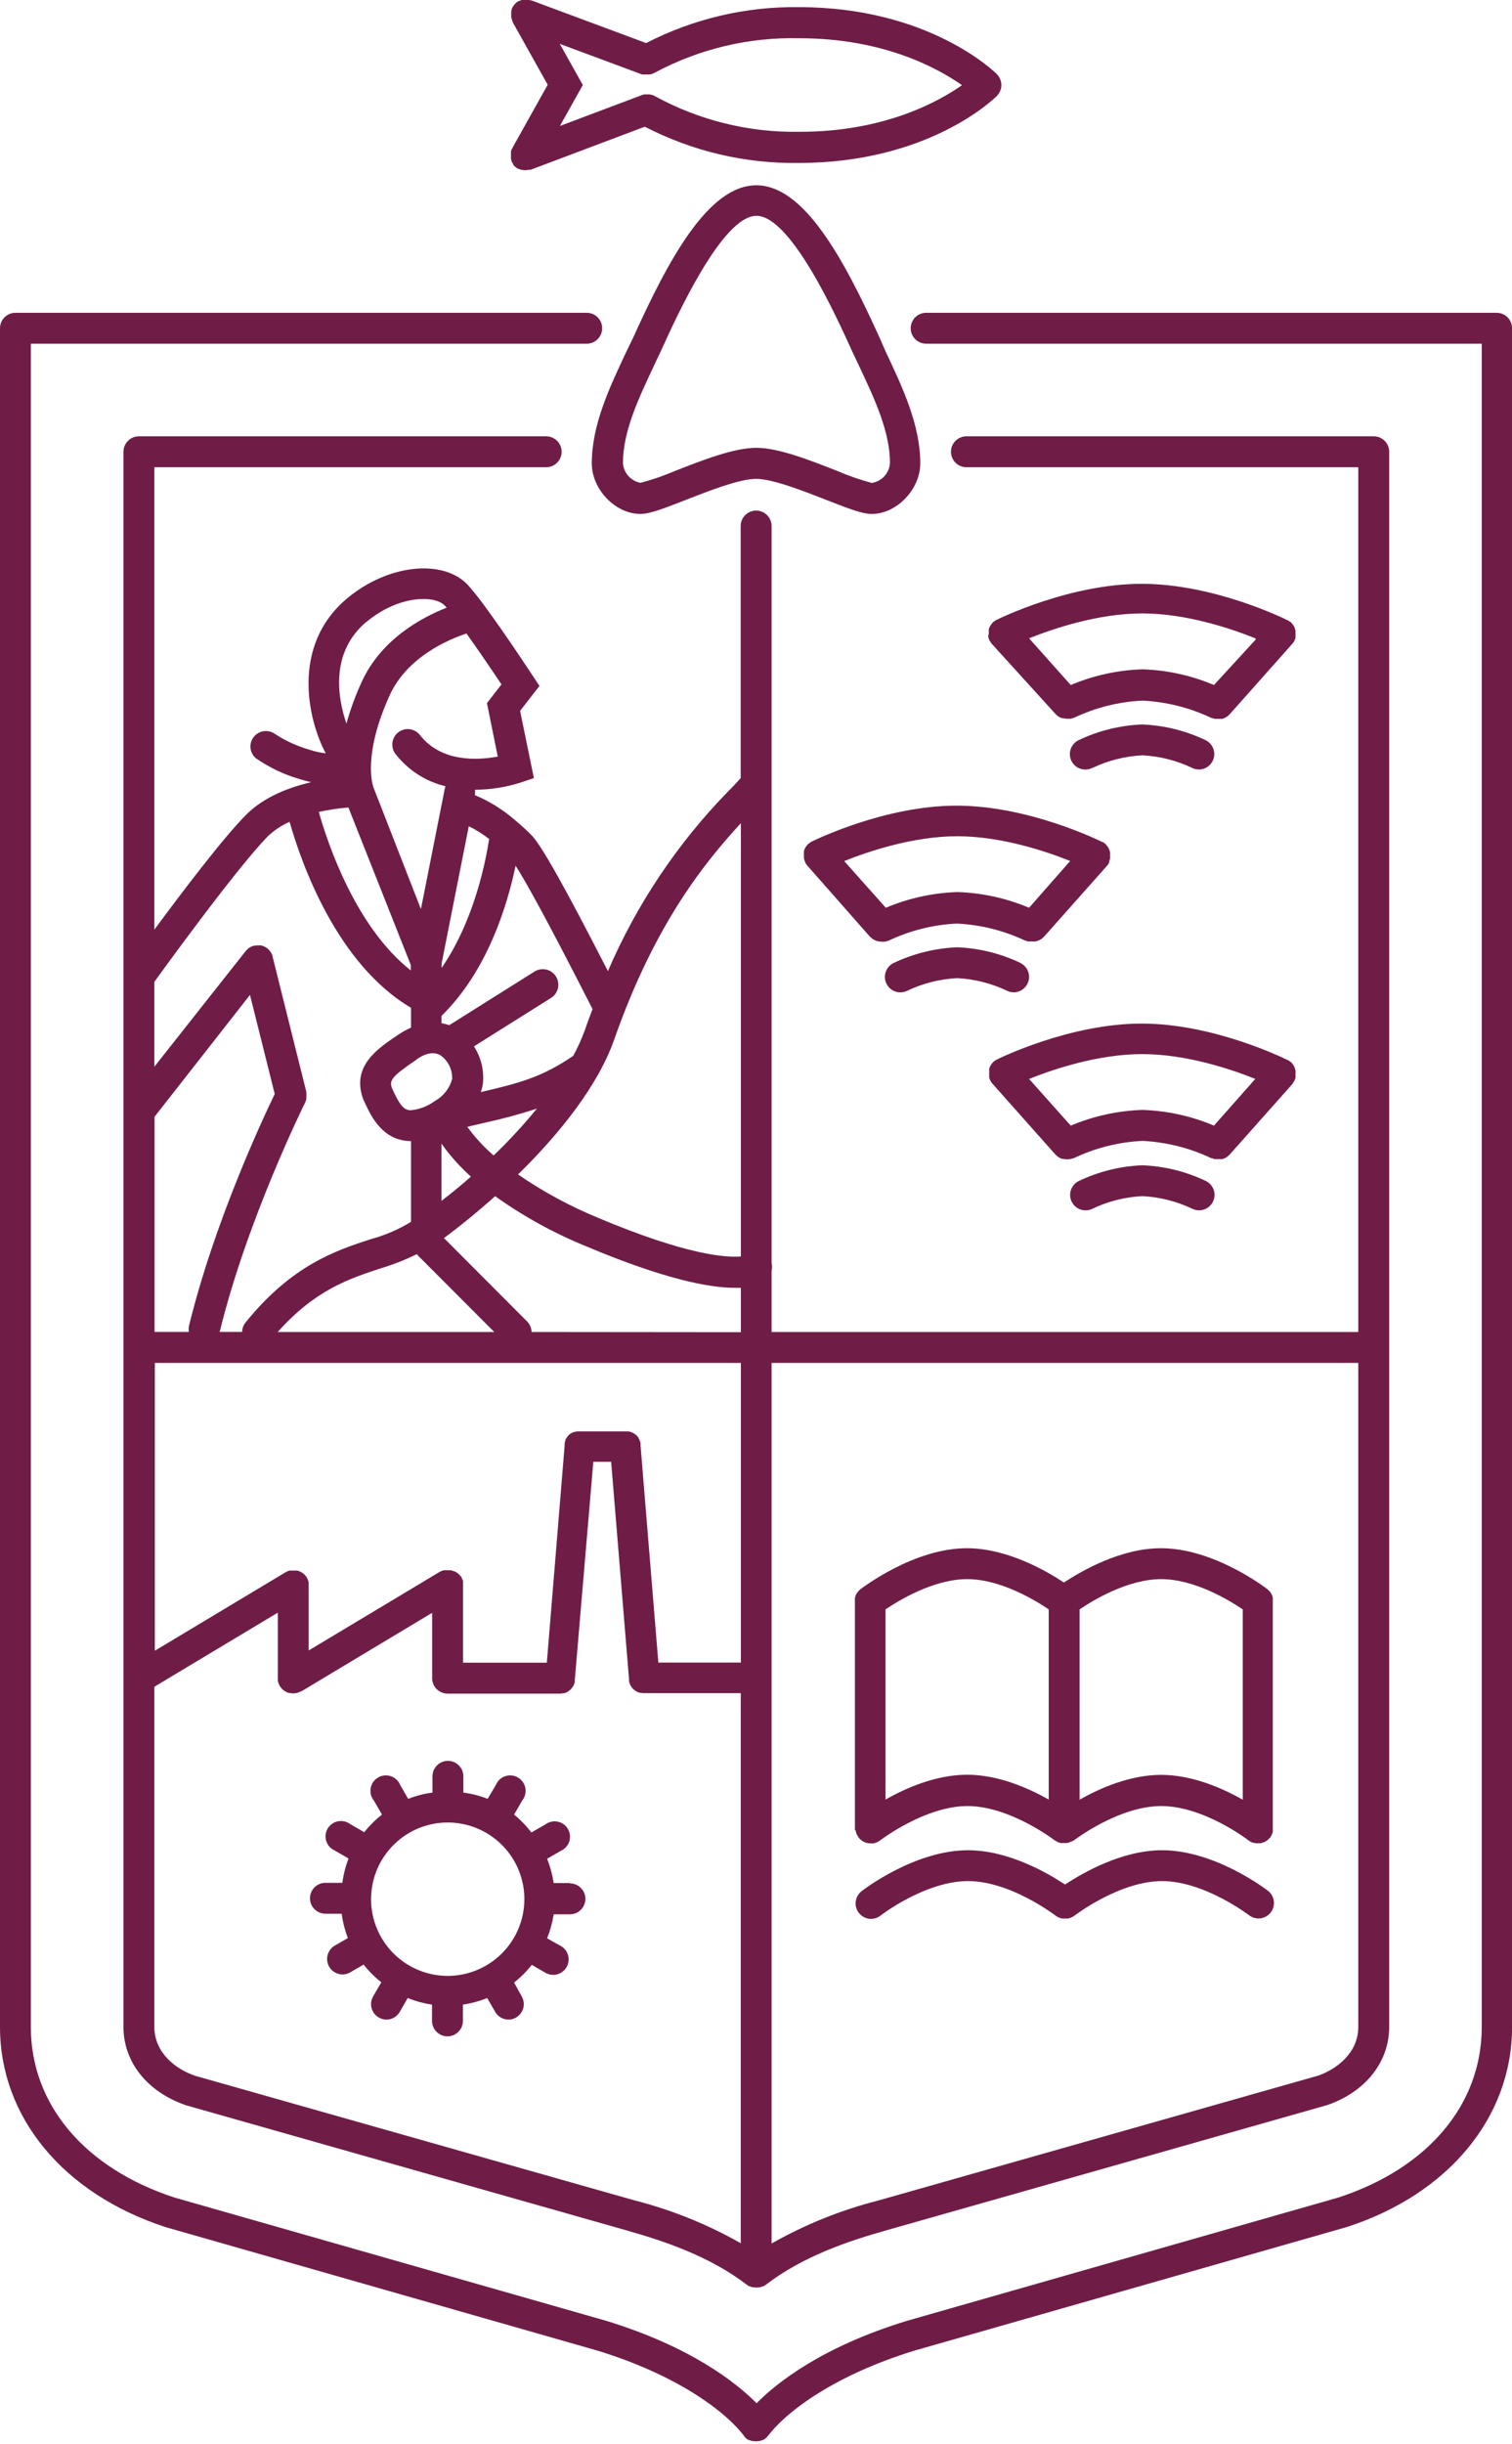 <svg width="229" height="370" viewBox="0 0 229 370" fill="#4A001F" xmlns="http://www.w3.org/2000/svg">
<path d="M150.91 160.42L150.7 160.55L150.5 160.7L150.41 160.8L150.22 161L150.11 161.17C150.061 161.236 150.018 161.306 149.98 161.38L149.89 161.58C149.863 161.648 149.839 161.719 149.82 161.79C149.811 161.863 149.811 161.937 149.82 162.01C149.816 162.083 149.816 162.157 149.82 162.23C149.815 162.307 149.815 162.383 149.82 162.46C149.816 162.533 149.816 162.607 149.82 162.68C149.815 162.757 149.815 162.833 149.82 162.91C149.816 162.98 149.816 163.05 149.82 163.12C149.846 163.202 149.876 163.282 149.91 163.36C149.91 163.41 149.91 163.45 149.96 163.49V163.54C150.049 163.703 150.152 163.857 150.27 164L159.86 174.79L159.97 174.89C160.077 174.991 160.19 175.085 160.31 175.17L160.47 175.26C160.596 175.327 160.726 175.384 160.86 175.43H161.01C161.198 175.473 161.389 175.496 161.58 175.5C161.738 175.499 161.896 175.482 162.05 175.45H162.19C162.307 175.42 162.421 175.38 162.53 175.33H162.62C165.884 173.771 169.427 172.88 173.04 172.71C176.652 172.889 180.193 173.779 183.46 175.33H183.56C183.64 175.369 183.724 175.399 183.81 175.42L183.98 175.47H184.25H184.41H184.66C184.734 175.475 184.807 175.475 184.88 175.47H185.12L185.33 175.4L185.55 175.3L185.75 175.19L185.94 175.06C186.012 175.002 186.079 174.938 186.14 174.87L186.24 174.78L195.8 164.03V163.98C195.8 163.92 195.89 163.85 195.94 163.78L196.07 163.58V163.52C196.07 163.52 196.07 163.44 196.12 163.39C196.159 163.313 196.189 163.233 196.21 163.15C196.214 163.083 196.214 163.017 196.21 162.95C196.216 162.867 196.216 162.783 196.21 162.7C196.215 162.63 196.215 162.56 196.21 162.49C196.216 162.413 196.216 162.337 196.21 162.26V162.05C196.195 161.969 196.175 161.889 196.15 161.81C196.132 161.745 196.108 161.682 196.08 161.62L195.99 161.4L195.87 161.21L195.74 161.03C195.69 160.96 195.63 160.9 195.57 160.83L195.47 160.73H195.42C195.358 160.674 195.291 160.624 195.22 160.58L195.02 160.45H194.97C194.52 160.23 183.84 154.95 172.91 154.95C161.98 154.95 151.3 160.23 150.85 160.45M190.09 163.36L183.86 170.4C180.425 168.945 176.75 168.138 173.02 168.02C169.288 168.14 165.61 168.947 162.17 170.4L155.86 163.33C159.56 161.85 166.33 159.57 173 159.57C179.67 159.57 186.43 161.85 190.13 163.33" fill="#6F1D46"/>
<path d="M182.66 178.79C179.643 177.346 176.363 176.532 173.02 176.4C169.675 176.531 166.391 177.345 163.37 178.79C162.815 179.067 162.392 179.554 162.195 180.142C161.998 180.731 162.043 181.374 162.32 181.93C162.598 182.486 163.084 182.908 163.673 183.105C164.262 183.302 164.905 183.257 165.46 182.98C167.83 181.851 170.399 181.202 173.02 181.07C175.638 181.203 178.204 181.852 180.57 182.98C180.882 183.131 181.224 183.213 181.57 183.22C182.1 183.229 182.617 183.057 183.037 182.734C183.457 182.41 183.754 181.954 183.881 181.439C184.007 180.925 183.956 180.382 183.734 179.901C183.512 179.42 183.134 179.028 182.66 178.79Z" fill="#6F1D46"/>
<path d="M149.68 96.01C149.676 96.087 149.676 96.163 149.68 96.24C149.676 96.31 149.676 96.38 149.68 96.45C149.706 96.531 149.736 96.612 149.77 96.69C149.77 96.69 149.77 96.78 149.82 96.82V96.88C149.854 96.952 149.898 97.02 149.95 97.08C149.988 97.153 150.035 97.22 150.09 97.28V97.33L159.86 108.08C159.894 108.119 159.931 108.156 159.97 108.19C160.074 108.294 160.188 108.388 160.31 108.47L160.47 108.56C160.595 108.626 160.725 108.68 160.86 108.72H161.01C161.196 108.771 161.388 108.798 161.58 108.8C161.737 108.815 161.894 108.815 162.05 108.8H162.19C162.307 108.77 162.421 108.73 162.53 108.68H162.62C165.884 107.121 169.427 106.23 173.04 106.06C176.652 106.239 180.193 107.129 183.46 108.68H183.56L183.81 108.77L183.98 108.82H184.25H184.41H184.66C184.734 108.825 184.807 108.825 184.88 108.82H185.12L185.33 108.75L185.55 108.65L185.75 108.54C185.818 108.499 185.881 108.452 185.94 108.4C186.014 108.348 186.081 108.288 186.14 108.22L186.24 108.13L195.76 97.42C195.887 97.28 195.992 97.122 196.07 96.95C196.07 96.95 196.07 96.87 196.12 96.82C196.159 96.743 196.189 96.663 196.21 96.58C196.214 96.513 196.214 96.447 196.21 96.38C196.21 96.29 196.21 96.21 196.21 96.13C196.215 96.06 196.215 95.99 196.21 95.92C196.215 95.84 196.215 95.76 196.21 95.68V95.48C196.195 95.399 196.175 95.319 196.15 95.24C196.131 95.175 196.108 95.112 196.08 95.05L195.99 94.83L195.87 94.64L195.74 94.46C195.689 94.389 195.632 94.322 195.57 94.26L195.47 94.16H195.42C195.358 94.104 195.291 94.054 195.22 94.01L195.02 93.88H194.97C194.52 93.65 183.84 88.38 172.91 88.38C161.98 88.38 151.3 93.65 150.85 93.88L150.64 94.01L150.44 94.16L150.35 94.25L150.16 94.46L150.05 94.63C150.001 94.696 149.958 94.766 149.92 94.84L149.83 95.04C149.803 95.108 149.779 95.178 149.76 95.25C149.75 95.323 149.75 95.397 149.76 95.47C149.755 95.543 149.755 95.617 149.76 95.69C149.755 95.763 149.755 95.837 149.76 95.91C149.755 95.987 149.755 96.063 149.76 96.14M190.23 96.76L183.86 103.7C180.425 102.245 176.749 101.438 173.02 101.32C169.288 101.44 165.61 102.247 162.17 103.7L155.86 96.63C159.56 95.15 166.33 92.86 173 92.86C179.67 92.86 186.43 95.15 190.13 96.63" fill="#6F1D46"/>
<path d="M165.46 116.25C167.83 115.121 170.399 114.472 173.02 114.34C175.638 114.473 178.204 115.122 180.57 116.25C180.882 116.401 181.224 116.483 181.57 116.49C182.097 116.489 182.608 116.311 183.02 115.985C183.433 115.658 183.723 115.202 183.845 114.69C183.966 114.177 183.911 113.639 183.689 113.162C183.467 112.685 183.09 112.297 182.62 112.06C179.603 110.616 176.323 109.802 172.98 109.67C169.635 109.801 166.351 110.615 163.33 112.06C162.775 112.337 162.352 112.824 162.155 113.412C161.958 114.001 162.003 114.644 162.28 115.2C162.558 115.756 163.044 116.178 163.633 116.375C164.222 116.572 164.865 116.527 165.42 116.25" fill="#6F1D46"/>
<path d="M122.86 127.44L122.66 127.57L122.45 127.72C122.417 127.751 122.387 127.784 122.36 127.82C122.291 127.882 122.228 127.949 122.17 128.02L122.05 128.19L121.93 128.4C121.894 128.464 121.863 128.531 121.84 128.6C121.809 128.668 121.782 128.738 121.76 128.81C121.76 128.88 121.76 128.96 121.76 129.03C121.755 129.103 121.755 129.177 121.76 129.25C121.755 129.327 121.755 129.403 121.76 129.48C121.755 129.553 121.755 129.627 121.76 129.7C121.755 129.777 121.755 129.853 121.76 129.93C121.772 130.001 121.788 130.071 121.81 130.14C121.831 130.223 121.861 130.303 121.9 130.38C121.9 130.38 121.9 130.47 121.95 130.51V130.56C122.031 130.727 122.135 130.882 122.26 131.02L131.75 141.79C131.791 141.818 131.828 141.852 131.86 141.89C131.969 141.992 132.086 142.085 132.21 142.17L132.37 142.26C132.494 142.329 132.625 142.385 132.76 142.43L132.91 142.48C133.097 142.523 133.288 142.546 133.48 142.55C133.636 142.565 133.793 142.565 133.95 142.55H134.09C134.206 142.52 134.32 142.48 134.43 142.43H134.52C137.78 140.87 141.319 139.979 144.93 139.81C148.542 139.985 152.084 140.876 155.35 142.43H155.46C155.54 142.469 155.623 142.499 155.71 142.52H155.87H156.16H156.3H156.57C156.636 142.526 156.703 142.526 156.77 142.52L157.03 142.47L157.22 142.4L157.45 142.3L157.65 142.19L157.84 142.06C157.911 142.002 157.978 141.938 158.04 141.87L158.14 141.78L167.69 131.03C167.756 130.958 167.813 130.877 167.86 130.79C167.907 130.722 167.95 130.652 167.99 130.58V130.52C167.99 130.52 167.99 130.44 167.99 130.39C168.024 130.312 168.054 130.232 168.08 130.15C168.08 130.08 168.08 130.01 168.13 129.95C168.18 129.89 168.13 129.79 168.13 129.7C168.135 129.63 168.135 129.56 168.13 129.49C168.135 129.413 168.135 129.337 168.13 129.26V129.05C168.114 128.969 168.094 128.889 168.07 128.81C168.051 128.745 168.027 128.682 168 128.62C167.97 128.545 167.937 128.471 167.9 128.4C167.869 128.333 167.832 128.27 167.79 128.21L167.66 128.03C167.605 127.958 167.545 127.892 167.48 127.83C167.452 127.794 167.422 127.761 167.39 127.73C167.326 127.672 167.255 127.622 167.18 127.58C167.123 127.531 167.059 127.49 166.99 127.46H166.93C166.48 127.24 155.81 121.96 144.87 121.96C133.93 121.96 123.26 127.24 122.81 127.46M162.05 130.37L155.86 137.42C152.42 135.967 148.742 135.16 145.01 135.04C141.277 135.16 137.599 135.967 134.16 137.42L127.86 130.35C131.56 128.87 138.33 126.59 144.99 126.59C151.65 126.59 158.43 128.87 162.12 130.35" fill="#6F1D46"/>
<path d="M154.6 145.79C151.582 144.347 148.302 143.534 144.96 143.4C141.618 143.538 138.339 144.351 135.32 145.79C135.044 145.927 134.799 146.117 134.597 146.349C134.396 146.581 134.242 146.851 134.144 147.142C134.047 147.434 134.008 147.742 134.029 148.049C134.051 148.355 134.132 148.655 134.27 148.93C134.407 149.205 134.597 149.45 134.829 149.652C135.061 149.854 135.331 150.008 135.622 150.105C135.914 150.203 136.222 150.242 136.528 150.22C136.835 150.199 137.134 150.117 137.41 149.98C139.776 148.852 142.342 148.203 144.96 148.07C147.581 148.204 150.149 148.853 152.52 149.98C152.832 150.132 153.173 150.213 153.52 150.22C154.046 150.219 154.557 150.041 154.969 149.715C155.382 149.388 155.673 148.932 155.794 148.42C155.916 147.907 155.861 147.369 155.639 146.892C155.416 146.415 155.04 146.027 154.57 145.79" fill="#6F1D46"/>
<path d="M192.13 286.3C191.8 286.04 184.05 280.09 176 280.09C169.88 280.09 164 283.52 161.3 285.28C158.65 283.52 152.72 280.09 146.61 280.09C138.55 280.09 130.8 286.04 130.48 286.3C130.099 286.6 129.82 287.011 129.682 287.476C129.544 287.942 129.555 288.438 129.712 288.898C129.869 289.357 130.165 289.756 130.559 290.039C130.953 290.323 131.425 290.477 131.91 290.48C132.431 290.48 132.938 290.308 133.35 289.99C133.41 289.93 140.14 284.76 146.61 284.76C153.08 284.76 159.8 289.94 159.87 289.99L160.05 290.11L160.2 290.2L160.45 290.31L160.63 290.37C160.709 290.395 160.789 290.415 160.87 290.43H161.07H161.53H161.73C161.815 290.415 161.898 290.395 161.98 290.37L162.16 290.31L162.4 290.2L162.56 290.1L162.74 289.99C162.8 289.94 169.56 284.76 176 284.76C182.44 284.76 189.19 289.94 189.26 289.99C189.752 290.336 190.358 290.48 190.953 290.391C191.548 290.303 192.085 289.988 192.455 289.513C192.824 289.039 192.996 288.44 192.936 287.842C192.875 287.244 192.587 286.691 192.13 286.3Z" fill="#6F1D46"/>
<path d="M129.61 277.06V277.24C129.61 277.32 129.66 277.4 129.68 277.47L129.76 277.68C129.79 277.742 129.823 277.802 129.86 277.86C129.901 277.94 129.948 278.017 130 278.09V278.14C130 278.14 130.05 278.14 130.07 278.21L130.33 278.47L130.45 278.57C130.552 278.652 130.663 278.722 130.78 278.78L130.87 278.83C131.183 278.977 131.524 279.053 131.87 279.05H132.1H132.27C132.355 279.036 132.438 279.016 132.52 278.99L132.67 278.94L132.91 278.84L133.04 278.77L133.26 278.63C133.33 278.57 140.09 273.4 146.53 273.4C152.97 273.4 159.72 278.57 159.79 278.63H159.84L160.09 278.79L160.2 278.85L160.48 278.95L160.62 279H160.67C160.75 279.005 160.83 279.005 160.91 279H161.08H161.6L161.79 278.95L162 278.89L162.19 278.8L162.31 278.74H162.37C162.439 278.71 162.503 278.669 162.56 278.62H162.62C162.68 278.57 169.41 273.4 175.88 273.4C182.35 273.4 189.07 278.57 189.14 278.63C189.225 278.695 189.315 278.752 189.41 278.8L189.53 278.86C189.628 278.906 189.728 278.946 189.83 278.98H189.96C190.058 279.006 190.159 279.023 190.26 279.03H190.42H190.52H190.71H190.87C190.969 279.021 191.066 279.001 191.16 278.97L191.31 278.92L191.58 278.81L191.72 278.73C191.806 278.682 191.886 278.625 191.96 278.56L192.08 278.46C192.158 278.388 192.232 278.312 192.3 278.23L192.37 278.16C192.438 278.078 192.495 277.987 192.54 277.89C192.54 277.89 192.54 277.8 192.62 277.75L192.71 277.5L192.77 277.31C192.775 277.237 192.775 277.163 192.77 277.09C192.775 277.01 192.775 276.93 192.77 276.85C192.77 276.85 192.77 276.8 192.77 276.77V242.43C192.775 242.384 192.775 242.337 192.77 242.29C192.775 242.207 192.775 242.123 192.77 242.04C192.776 241.974 192.776 241.907 192.77 241.84C192.751 241.759 192.728 241.679 192.7 241.6C192.7 241.54 192.7 241.48 192.62 241.41L192.5 241.19L192.39 241.03C192.39 240.96 192.28 240.9 192.23 240.84C192.182 240.785 192.128 240.735 192.07 240.69L191.96 240.58C191.63 240.33 183.88 234.37 175.83 234.37C169.72 234.37 163.83 237.8 161.13 239.56C158.48 237.8 152.55 234.37 146.44 234.37C138.38 234.37 130.63 240.37 130.31 240.58L130.18 240.7C130.132 240.738 130.088 240.782 130.05 240.83C129.981 240.899 129.918 240.972 129.86 241.05L129.77 241.18C129.717 241.263 129.671 241.35 129.63 241.44L129.57 241.58C129.57 241.67 129.51 241.77 129.48 241.86V242.02C129.47 242.12 129.47 242.22 129.48 242.32C129.475 242.357 129.475 242.394 129.48 242.43V276.79C129.475 276.887 129.475 276.984 129.48 277.08M188.22 243.65V272.44C185.15 270.7 180.56 268.68 175.87 268.68C171.18 268.68 166.59 270.68 163.51 272.44V243.63C165.56 242.24 170.81 239.05 175.87 239.05C180.93 239.05 186.17 242.24 188.22 243.63M158.83 243.63V272.42C155.76 270.68 151.18 268.66 146.48 268.66C141.78 268.66 137.2 270.66 134.12 272.42V243.63C136.17 242.24 141.42 239.05 146.48 239.05C151.54 239.05 156.79 242.24 158.83 243.63Z" fill="#6F1D46"/>
<path d="M133.25 51.19C127.81 39.19 121.78 28.05 114.55 28.05C107.32 28.05 101.29 39.17 95.86 51.19L94.86 53.25C92.29 58.7 89.63 64.33 89.63 70.15C89.63 74.08 93.2 77.8 96.98 77.8C98.39 77.8 100.33 77.06 103.92 75.66C107.33 74.32 112.01 72.49 114.51 72.49C117.01 72.49 121.68 74.32 125.09 75.66C128.68 77.06 130.62 77.8 132.03 77.8C135.81 77.8 139.38 74.08 139.38 70.15C139.38 64.33 136.72 58.7 134.15 53.25L133.25 51.19ZM132.09 73.12C130.304 72.649 128.555 72.044 126.86 71.31C122.66 69.67 117.92 67.79 114.55 67.79C111.18 67.79 106.44 69.64 102.26 71.28C100.56 72.01 98.808 72.615 97.02 73.09C96.303 72.962 95.65 72.596 95.166 72.052C94.682 71.508 94.394 70.817 94.35 70.09C94.35 65.32 96.67 60.4 99.13 55.18L100.13 53.06C102.41 48.06 109.36 32.67 114.57 32.67C119.78 32.67 126.72 48.02 129.01 53.06L130.01 55.18C132.47 60.4 134.79 65.32 134.79 70.09C134.746 70.814 134.462 71.503 133.982 72.046C133.501 72.59 132.853 72.957 132.14 73.09" fill="#6F1D46"/>
<path d="M82.72 70.73C83.341 70.73 83.936 70.484 84.375 70.045C84.814 69.606 85.06 69.011 85.06 68.39C85.06 67.769 84.814 67.174 84.375 66.735C83.936 66.297 83.341 66.05 82.72 66.05H21.04C20.42 66.05 19.824 66.297 19.386 66.735C18.947 67.174 18.7 67.769 18.7 68.39V306.84C18.7 312.15 22.29 316.68 28.18 318.7L94.8 337.61C100.7 339.28 107.49 341.56 113.13 345.88C113.245 345.97 113.369 346.047 113.5 346.11H113.6C113.715 346.166 113.836 346.21 113.96 346.24H114.08C114.235 346.272 114.392 346.289 114.55 346.29C114.708 346.288 114.865 346.272 115.02 346.24H115.13C115.255 346.212 115.376 346.168 115.49 346.11H115.59C115.724 346.047 115.852 345.97 115.97 345.88C121.61 341.56 128.4 339.27 134.3 337.61L201.04 318.66C206.81 316.66 210.4 312.15 210.4 306.84V68.39C210.4 67.769 210.154 67.174 209.715 66.735C209.276 66.297 208.681 66.05 208.06 66.05H146.37C145.75 66.05 145.154 66.297 144.716 66.735C144.277 67.174 144.03 67.769 144.03 68.39C144.03 69.011 144.277 69.606 144.716 70.045C145.154 70.484 145.75 70.73 146.37 70.73H205.72V201.64H116.86V192.36C116.955 191.976 116.955 191.574 116.86 191.19V79.63C116.86 79.009 116.614 78.414 116.175 77.975C115.736 77.537 115.141 77.29 114.52 77.29C113.9 77.29 113.304 77.537 112.866 77.975C112.427 78.414 112.18 79.009 112.18 79.63V117.79C111.63 118.41 111.01 119.08 110.29 119.79C102.6 127.67 96.424 136.897 92.07 147.01C85.49 134.16 81.96 127.89 80.46 126.39C79.63 125.56 78.84 124.85 78.09 124.22L78.02 124.17C76.207 122.585 74.151 121.302 71.93 120.37V120.27C71.97 120.032 71.97 119.788 71.93 119.55C74.282 119.543 76.62 119.176 78.86 118.46L80.86 117.79L78.77 107.61L81.7 103.84L80.78 102.44C80.56 102.11 76.61 96.09 73.49 91.86C72.49 90.46 71.49 89.27 70.85 88.54C67.07 84.54 58.69 85.44 52.54 90.61C43.98 97.81 46.68 109.06 49.33 114.04C48.491 113.939 47.663 113.755 46.86 113.49C44.979 112.952 43.192 112.129 41.56 111.05C41.062 110.721 40.457 110.594 39.869 110.697C39.281 110.799 38.754 111.122 38.397 111.6C38.039 112.077 37.877 112.674 37.945 113.267C38.012 113.86 38.304 114.405 38.76 114.79C40.823 116.218 43.107 117.296 45.52 117.98C46.09 118.16 46.62 118.3 47.13 118.41C43.8 119.18 39.99 120.62 37.3 123.32C33.86 126.75 27.46 135.2 23.38 140.73V70.73H82.72ZM37.86 150.61L41.61 165.61C39.84 169.27 32.45 184.99 28.61 200.77C28.556 201.054 28.556 201.346 28.61 201.63H23.41V169.05L37.86 150.61ZM52.77 122.24L62.22 146.09V146.91C53.92 140.37 49.7 127.91 48.28 122.91C49.76 122.585 51.26 122.361 52.77 122.24ZM74.77 174.92C73.278 173.629 71.936 172.173 70.77 170.58L73.62 169.91C76.221 169.345 78.791 168.647 81.32 167.82C79.276 170.314 77.085 172.685 74.76 174.92M66.86 173.12C68.158 174.946 69.654 176.623 71.32 178.12C69.907 179.373 68.42 180.597 66.86 181.79V173.12ZM63.1 160.36C64.57 159.36 65.8 159.18 66.75 159.78C67.31 160.184 67.761 160.721 68.063 161.342C68.365 161.964 68.508 162.65 68.48 163.34C68.107 164.713 67.209 165.884 65.98 166.6C65.851 166.671 65.727 166.751 65.61 166.84C64.598 167.537 63.424 167.96 62.2 168.07C61.12 168.07 60.49 167.13 59.58 165.19L59.35 164.7C58.94 163.52 59.35 162.94 63.15 160.36M63.15 189.86C63.222 189.963 63.302 190.061 63.39 190.15L74.86 201.64H42.06C47.72 195.27 52.92 193.56 57.54 192.04C59.458 191.47 61.324 190.741 63.12 189.86M112.21 206.32V251.68H99.71L97.01 218.79V218.64C97.016 218.574 97.016 218.507 97.01 218.44C96.99 218.345 96.963 218.252 96.93 218.16L96.87 218.02C96.825 217.916 96.771 217.816 96.71 217.72V217.65C96.642 217.55 96.565 217.456 96.48 217.37L96.42 217.31C96.344 217.232 96.26 217.162 96.17 217.1L96.05 217.02C95.977 216.971 95.9 216.927 95.82 216.89L95.62 216.8L95.44 216.74L95.16 216.68H94.98H87.61H87.41L87.16 216.74L86.86 216.79L86.68 216.87L86.43 217.01L86.33 217.08C86.236 217.148 86.146 217.221 86.06 217.3V217.36C85.975 217.446 85.898 217.54 85.83 217.64L85.77 217.72C85.711 217.813 85.657 217.91 85.61 218.01V218.15L85.52 218.42V218.63C85.516 218.68 85.516 218.73 85.52 218.78L82.82 251.7H70.13V239.99C70.13 239.99 70.13 239.89 70.13 239.84V239.58C70.134 239.507 70.134 239.433 70.13 239.36C70.111 239.289 70.088 239.218 70.06 239.15C70.028 239.068 69.991 238.988 69.95 238.91C69.926 238.869 69.906 238.825 69.89 238.78C69.89 238.71 69.79 238.64 69.74 238.57L69.6 238.41C69.555 238.358 69.505 238.311 69.45 238.27L69.26 238.11C69.207 238.071 69.15 238.038 69.09 238.01L68.87 237.89L68.56 237.79L68.31 237.71H68.13H67.84H67.66C67.57 237.705 67.48 237.705 67.39 237.71H67.18L66.96 237.78C66.877 237.809 66.796 237.846 66.72 237.89L66.59 237.95L46.75 249.85V239.99C46.75 239.99 46.75 239.89 46.75 239.84C46.755 239.753 46.755 239.667 46.75 239.58C46.737 239.506 46.721 239.432 46.7 239.36C46.681 239.289 46.658 239.218 46.63 239.15C46.598 239.068 46.561 238.988 46.52 238.91L46.46 238.78C46.412 238.706 46.358 238.636 46.3 238.57C46.263 238.512 46.219 238.459 46.17 238.41L46 238.26L45.82 238.11C45.764 238.071 45.703 238.037 45.64 238.01L45.43 237.89L45.24 237.82L45 237.75H44.82H44.54H44.36C44.267 237.745 44.173 237.745 44.08 237.75H43.87L43.65 237.82C43.568 237.851 43.487 237.887 43.41 237.93L43.28 237.99L23.45 249.89V206.32H112.21ZM29.58 314.24C26.58 313.24 23.38 310.73 23.38 306.84V255.34L42.08 244.12V254.01C42.08 254.01 42.08 254.11 42.08 254.16C42.075 254.243 42.075 254.327 42.08 254.41C42.092 254.488 42.109 254.564 42.13 254.64C42.149 254.711 42.172 254.782 42.2 254.85C42.233 254.932 42.269 255.012 42.31 255.09L42.37 255.22C42.464 255.378 42.578 255.522 42.71 255.65L42.86 255.79C42.969 255.891 43.09 255.978 43.22 256.05L43.36 256.13C43.483 256.19 43.61 256.24 43.74 256.28H43.87C44.05 256.324 44.235 256.347 44.42 256.35C44.606 256.348 44.79 256.324 44.97 256.28L45.11 256.23C45.261 256.191 45.406 256.13 45.54 256.05H45.62L65.45 244.15V254.04C65.45 254.661 65.697 255.256 66.136 255.695C66.574 256.133 67.17 256.38 67.79 256.38H84.79C84.945 256.379 85.099 256.362 85.25 256.33H85.4L85.67 256.25L85.85 256.16L86.06 256.04L86.22 255.92L86.41 255.77L86.53 255.63L86.69 255.43C86.729 255.381 86.763 255.327 86.79 255.27C86.84 255.202 86.88 255.128 86.91 255.05C86.938 254.992 86.961 254.932 86.98 254.87C87.011 254.792 87.038 254.711 87.06 254.63V254.43C87.066 254.377 87.066 254.323 87.06 254.27L89.86 221.29H92.56L95.27 254.2C95.265 254.253 95.265 254.307 95.27 254.36C95.265 254.427 95.265 254.493 95.27 254.56C95.292 254.641 95.319 254.722 95.35 254.8C95.369 254.862 95.393 254.922 95.42 254.98C95.45 255.058 95.491 255.132 95.54 255.2C95.568 255.257 95.601 255.311 95.64 255.36C95.64 255.43 95.74 255.49 95.79 255.56C95.839 255.602 95.882 255.649 95.92 255.7L96.11 255.85L96.27 255.97C96.337 256.016 96.407 256.056 96.48 256.09L96.65 256.18L96.93 256.26H97.08C97.231 256.292 97.386 256.309 97.54 256.31H112.19V339.58C107.124 336.703 101.696 334.517 96.05 333.08L29.58 314.24ZM205.72 206.32V306.84C205.72 310.72 202.51 313.21 199.64 314.21L133.03 333.11C127.374 334.551 121.936 336.74 116.86 339.62V206.32H205.72ZM80.51 201.64C80.493 201.04 80.251 200.469 79.83 200.04L67.24 187.42C69.73 185.57 72.37 183.42 74.99 181.08C79.27 184.133 83.891 186.677 88.76 188.66C100.52 193.61 107.35 194.95 111.29 194.95C111.62 194.95 111.92 194.95 112.21 194.95V201.67L80.51 201.64ZM112.21 124.64V190.2C110.01 190.4 104.05 190.02 90.57 184.35C86.313 182.597 82.254 180.398 78.46 177.79C84.85 171.53 90.61 164.26 93.03 157.35C99.29 139.49 107.03 130.27 112.21 124.61M89.76 152.73C89.37 153.73 88.99 154.73 88.62 155.83C88.124 157.208 87.522 158.545 86.82 159.83C81.99 163.14 78.45 164 72.82 165.32C72.968 164.898 73.075 164.463 73.14 164.02C73.34 162.047 72.86 160.064 71.78 158.4L83.45 151.07C83.981 150.74 84.358 150.212 84.5 149.604C84.641 148.995 84.535 148.355 84.205 147.825C83.875 147.295 83.348 146.917 82.739 146.775C82.13 146.634 81.491 146.74 80.96 147.07L68.04 155.19C67.656 155.056 67.261 154.956 66.86 154.89V153.79C73.86 146.97 76.86 136.95 78.09 131.05C79.55 133.32 82.74 139 89.74 152.75M74.08 127C73.59 130.26 71.84 139.35 66.88 146.53V145.87L71 125.07C72.087 125.612 73.118 126.259 74.08 127ZM75.39 114.53C72.39 115.09 66.86 115.44 63.6 111.27C63.411 111.028 63.176 110.825 62.909 110.674C62.641 110.522 62.347 110.425 62.042 110.387C61.736 110.35 61.427 110.372 61.131 110.454C60.835 110.536 60.557 110.676 60.315 110.865C60.073 111.054 59.87 111.289 59.719 111.557C59.567 111.824 59.47 112.119 59.432 112.424C59.395 112.729 59.418 113.038 59.5 113.334C59.582 113.631 59.721 113.908 59.91 114.15C61.804 116.585 64.47 118.302 67.47 119.02C67.426 119.133 67.393 119.251 67.37 119.37L63.75 137.62L56.49 119.01C56.49 119.01 56.49 119.01 56.49 118.95C56.49 118.89 54.87 114.4 59.01 105.27C61.64 99.48 67.84 96.83 70.65 95.9C72.48 98.46 74.56 101.52 75.95 103.61L73.75 106.44L75.39 114.53ZM55.5 94.15C60.27 90.15 65.81 90.01 67.38 91.69L67.65 91.99C63.8 93.5 57.65 96.82 54.73 103.34C53.813 105.343 53.057 107.416 52.47 109.54C51.23 105.94 49.84 98.91 55.47 94.15M23.43 148.56C23.55 148.39 35.68 131.56 40.6 126.56C41.557 125.664 42.66 124.937 43.86 124.41C45.62 130.59 50.96 145.9 62.25 152.56V155.56C61.574 155.863 60.924 156.225 60.31 156.64C57.14 158.76 53.2 161.4 55 166.38L55.37 167.17C56.21 168.96 57.95 172.66 62.14 172.74H62.25V184.96C60.348 186.128 58.287 187.014 56.13 187.59C50.82 189.33 44.22 191.5 37.18 200.21C36.856 200.613 36.676 201.113 36.67 201.63H33.27C37.42 184.63 46.12 167.09 46.21 166.92L46.26 166.8C46.291 166.725 46.318 166.648 46.34 166.57L46.4 166.35C46.405 166.277 46.405 166.203 46.4 166.13C46.405 166.05 46.405 165.97 46.4 165.89C46.405 165.82 46.405 165.75 46.4 165.68C46.405 165.59 46.405 165.5 46.4 165.41C46.4 165.41 46.4 165.34 46.4 165.31L41.29 144.83V144.77C41.271 144.68 41.241 144.593 41.2 144.51C41.2 144.45 41.15 144.39 41.13 144.34C41.089 144.263 41.043 144.19 40.99 144.12C40.959 144.057 40.919 144 40.87 143.95C40.826 143.889 40.775 143.832 40.72 143.78C40.669 143.722 40.612 143.668 40.55 143.62L40.49 143.56L40.37 143.48L40.18 143.36L39.94 143.25L39.77 143.18L39.5 143.11H39.34C39.244 143.1 39.147 143.1 39.05 143.11H38.89L38.58 143.16H38.48H38.43L38.14 143.27L38 143.33C37.911 143.37 37.828 143.421 37.75 143.48L37.6 143.58L37.42 143.75C37.365 143.798 37.315 143.852 37.27 143.91L37.21 143.97L23.38 161.48V148.62V148.56" fill="#6F1D46"/>
<path d="M226.76 47.35H140.27C139.649 47.35 139.054 47.597 138.615 48.035C138.177 48.474 137.93 49.069 137.93 49.69C137.93 50.311 138.177 50.906 138.615 51.345C139.054 51.784 139.649 52.03 140.27 52.03H224.42V306.84C224.42 318.56 216.29 328.22 202.74 332.65L137.28 351.35C124.56 355.26 117.75 360.61 114.59 363.8C111.42 360.61 104.59 355.26 91.9 351.35L26.44 332.67C12.81 328.22 4.67 318.57 4.67 306.84V52.03H88.86C89.481 52.03 90.076 51.784 90.515 51.345C90.954 50.906 91.2 50.311 91.2 49.69C91.2 49.069 90.954 48.474 90.515 48.035C90.076 47.597 89.481 47.35 88.86 47.35H2.34C2.033 47.35 1.728 47.411 1.445 47.528C1.161 47.646 0.903 47.818 0.685 48.035C0.468 48.253 0.296 48.511 0.178 48.795C0.061 49.078 0 49.383 0 49.69V306.84C0 320.48 9.57 332.08 25.07 337.14L90.5 355.84C102.4 359.49 109.76 364.91 112.69 368.75V368.8C112.769 368.894 112.856 368.981 112.95 369.06C112.95 369.06 113.02 369.14 113.06 369.17C113.177 369.253 113.301 369.326 113.43 369.39H113.53C113.645 369.447 113.766 369.49 113.89 369.52H114.01C114.165 369.552 114.322 369.569 114.48 369.57C114.638 369.568 114.795 369.552 114.95 369.52H115.06C115.188 369.492 115.312 369.448 115.43 369.39H115.52C115.65 369.329 115.774 369.255 115.89 369.17L116.02 369.05C116.108 368.974 116.188 368.891 116.26 368.8L116.31 368.75C119.23 364.91 126.59 359.5 138.49 355.84L204.01 337.12C219.42 332.12 229.01 320.48 229.01 306.84V49.69C229.01 49.069 228.763 48.474 228.325 48.035C227.886 47.597 227.291 47.35 226.67 47.35" fill="#6F1D46"/>
<path d="M77.561 22.46L77.471 22.68C77.439 22.748 77.413 22.818 77.391 22.89C77.391 22.97 77.391 23.04 77.391 23.11C77.386 23.187 77.386 23.263 77.391 23.34C77.385 23.413 77.385 23.487 77.391 23.56C77.391 23.64 77.391 23.72 77.391 23.79C77.386 23.86 77.386 23.93 77.391 24C77.405 24.085 77.425 24.168 77.451 24.25V24.34C77.466 24.385 77.486 24.429 77.51 24.47C77.528 24.52 77.551 24.567 77.581 24.61C77.631 24.707 77.688 24.8 77.751 24.89V24.96C77.833 25.066 77.927 25.163 78.031 25.25C78.059 25.282 78.093 25.309 78.13 25.33L78.371 25.51H78.441C78.589 25.592 78.747 25.656 78.91 25.7H79.01C79.18 25.744 79.355 25.767 79.531 25.77C79.713 25.766 79.894 25.743 80.07 25.7H80.21H80.361L97.66 19.18C104.859 22.903 112.867 24.789 120.97 24.67C140.63 24.67 150.58 14.94 150.97 14.53C151.189 14.313 151.363 14.056 151.481 13.771C151.599 13.488 151.66 13.183 151.66 12.875C151.66 12.567 151.599 12.262 151.481 11.979C151.363 11.694 151.189 11.437 150.97 11.22C150.56 10.81 140.61 1.08 120.97 1.08C112.938 0.975 105.003 2.843 97.861 6.52L80.46 0.05H80.35L80.15 0H79.9H79.451H79.26H79.01L78.861 0.06L78.621 0.16H78.54L78.451 0.22L78.231 0.37L78.081 0.51C78.017 0.563 77.96 0.623 77.91 0.69C77.862 0.742 77.818 0.799 77.781 0.86C77.734 0.921 77.69 0.984 77.65 1.05C77.611 1.12 77.578 1.194 77.55 1.27L77.49 1.38C77.49 1.38 77.49 1.44 77.49 1.47C77.462 1.544 77.442 1.621 77.43 1.7C77.427 1.773 77.427 1.847 77.43 1.92C77.43 2 77.43 2.07 77.43 2.15C77.425 2.227 77.425 2.303 77.43 2.38C77.426 2.453 77.426 2.527 77.43 2.6C77.441 2.675 77.458 2.748 77.481 2.82C77.499 2.891 77.523 2.962 77.55 3.03L77.641 3.25C77.644 3.28 77.644 3.31 77.641 3.34L82.951 12.83L77.641 22.33C77.644 22.36 77.644 22.39 77.641 22.42M145.79 12.83C142.19 15.38 133.95 19.95 121.16 19.95C113.481 20.098 105.896 18.233 99.16 14.54C99.036 14.468 98.906 14.408 98.77 14.36H98.701C98.593 14.327 98.482 14.304 98.371 14.29H98.221H97.981H97.731H97.581C97.461 14.313 97.344 14.346 97.231 14.39L84.8 19.07L88.27 12.87L84.781 6.64L97.24 11.27H97.35H97.52H97.781H97.951H98.05H98.24H98.361C98.496 11.258 98.63 11.231 98.76 11.19L99.111 11.03C105.855 7.408 113.427 5.602 121.08 5.79C133.87 5.79 142.08 10.36 145.71 12.9" fill="#6F1D46"/>
<path d="M86.3 285.06H83.86C83.667 283.8 83.332 282.565 82.86 281.38L84.96 280.17C85.258 280.036 85.524 279.84 85.741 279.596C85.959 279.352 86.122 279.066 86.222 278.754C86.321 278.443 86.353 278.115 86.317 277.79C86.281 277.465 86.178 277.152 86.013 276.87C85.848 276.588 85.626 276.344 85.36 276.153C85.095 275.963 84.792 275.83 84.472 275.764C84.152 275.698 83.822 275.7 83.503 275.77C83.184 275.84 82.883 275.976 82.62 276.17L80.48 277.4C79.716 276.397 78.837 275.488 77.86 274.69L79.1 272.55C79.308 272.287 79.457 271.983 79.537 271.658C79.617 271.333 79.627 270.994 79.565 270.665C79.503 270.336 79.371 270.024 79.178 269.75C78.985 269.477 78.736 269.247 78.447 269.078C78.158 268.909 77.836 268.804 77.502 268.77C77.169 268.736 76.833 268.774 76.516 268.881C76.198 268.989 75.908 269.163 75.664 269.392C75.419 269.621 75.227 269.9 75.1 270.21L73.86 272.31C72.676 271.846 71.441 271.528 70.18 271.36V268.9C70.18 268.279 69.934 267.684 69.495 267.245C69.056 266.807 68.461 266.56 67.84 266.56C67.22 266.56 66.624 266.807 66.186 267.245C65.747 267.684 65.5 268.279 65.5 268.9V271.36C64.24 271.526 63.004 271.845 61.82 272.31L60.61 270.21C60.483 269.9 60.291 269.621 60.047 269.392C59.803 269.163 59.512 268.989 59.195 268.881C58.878 268.774 58.541 268.736 58.208 268.77C57.875 268.804 57.553 268.909 57.264 269.078C56.975 269.247 56.725 269.477 56.532 269.75C56.34 270.024 56.208 270.336 56.146 270.665C56.084 270.994 56.093 271.333 56.173 271.658C56.253 271.983 56.402 272.287 56.61 272.55L57.85 274.69C56.855 275.472 55.956 276.368 55.17 277.36L53.03 276.13C52.767 275.933 52.465 275.794 52.145 275.722C51.824 275.65 51.492 275.647 51.17 275.712C50.848 275.777 50.544 275.91 50.276 276.102C50.01 276.293 49.786 276.539 49.62 276.823C49.455 277.106 49.352 277.422 49.317 277.749C49.282 278.076 49.317 278.406 49.419 278.718C49.521 279.031 49.688 279.318 49.908 279.561C50.129 279.805 50.399 279.998 50.7 280.13L52.79 281.34C52.334 282.526 52.019 283.761 51.85 285.02H49.29C48.67 285.02 48.074 285.267 47.636 285.705C47.197 286.144 46.95 286.739 46.95 287.36C46.95 287.981 47.197 288.576 47.636 289.015C48.074 289.454 48.67 289.7 49.29 289.7H51.75C51.916 290.96 52.232 292.195 52.69 293.38L50.6 294.59C50.1 294.917 49.744 295.423 49.605 296.004C49.466 296.585 49.554 297.198 49.852 297.716C50.15 298.233 50.635 298.618 51.208 298.79C51.78 298.962 52.396 298.908 52.93 298.64L55.07 297.4C55.855 298.395 56.755 299.295 57.75 300.08L56.51 302.22C56.202 302.757 56.12 303.395 56.281 303.993C56.442 304.591 56.834 305.1 57.37 305.41C57.724 305.621 58.128 305.732 58.54 305.73C58.947 305.726 59.345 305.617 59.696 305.411C60.047 305.206 60.338 304.913 60.54 304.56L61.75 302.46C62.933 302.937 64.168 303.273 65.43 303.46V305.92C65.43 306.541 65.677 307.136 66.116 307.575C66.554 308.014 67.15 308.26 67.77 308.26C68.391 308.26 68.986 308.014 69.425 307.575C69.864 307.136 70.11 306.541 70.11 305.92V303.46C71.372 303.272 72.607 302.936 73.79 302.46L75 304.56C75.203 304.912 75.495 305.205 75.845 305.41C76.196 305.615 76.594 305.725 77 305.73C77.409 305.73 77.81 305.62 78.16 305.41C78.697 305.1 79.088 304.591 79.249 303.993C79.411 303.395 79.328 302.757 79.02 302.22L77.86 300.12C78.855 299.335 79.755 298.435 80.54 297.44L82.68 298.68C83.216 298.966 83.841 299.033 84.425 298.866C85.009 298.699 85.505 298.312 85.809 297.787C86.113 297.261 86.2 296.638 86.053 296.049C85.906 295.46 85.535 294.951 85.02 294.63L82.86 293.42C83.33 292.252 83.666 291.034 83.86 289.79H86.32C86.941 289.79 87.536 289.544 87.975 289.105C88.414 288.666 88.66 288.071 88.66 287.45C88.66 286.829 88.414 286.234 87.975 285.795C87.536 285.357 86.941 285.11 86.32 285.11M67.81 299.11C65.514 299.11 63.269 298.429 61.36 297.153C59.451 295.878 57.963 294.064 57.084 291.943C56.205 289.822 55.975 287.487 56.423 285.235C56.871 282.983 57.977 280.914 59.601 279.291C61.224 277.667 63.293 276.561 65.545 276.113C67.797 275.665 70.132 275.895 72.253 276.774C74.375 277.653 76.188 279.141 77.464 281.05C78.739 282.959 79.42 285.204 79.42 287.5C79.415 290.578 78.19 293.528 76.014 295.704C73.838 297.88 70.888 299.105 67.81 299.11Z" fill="#6F1D46"/>
</svg>
